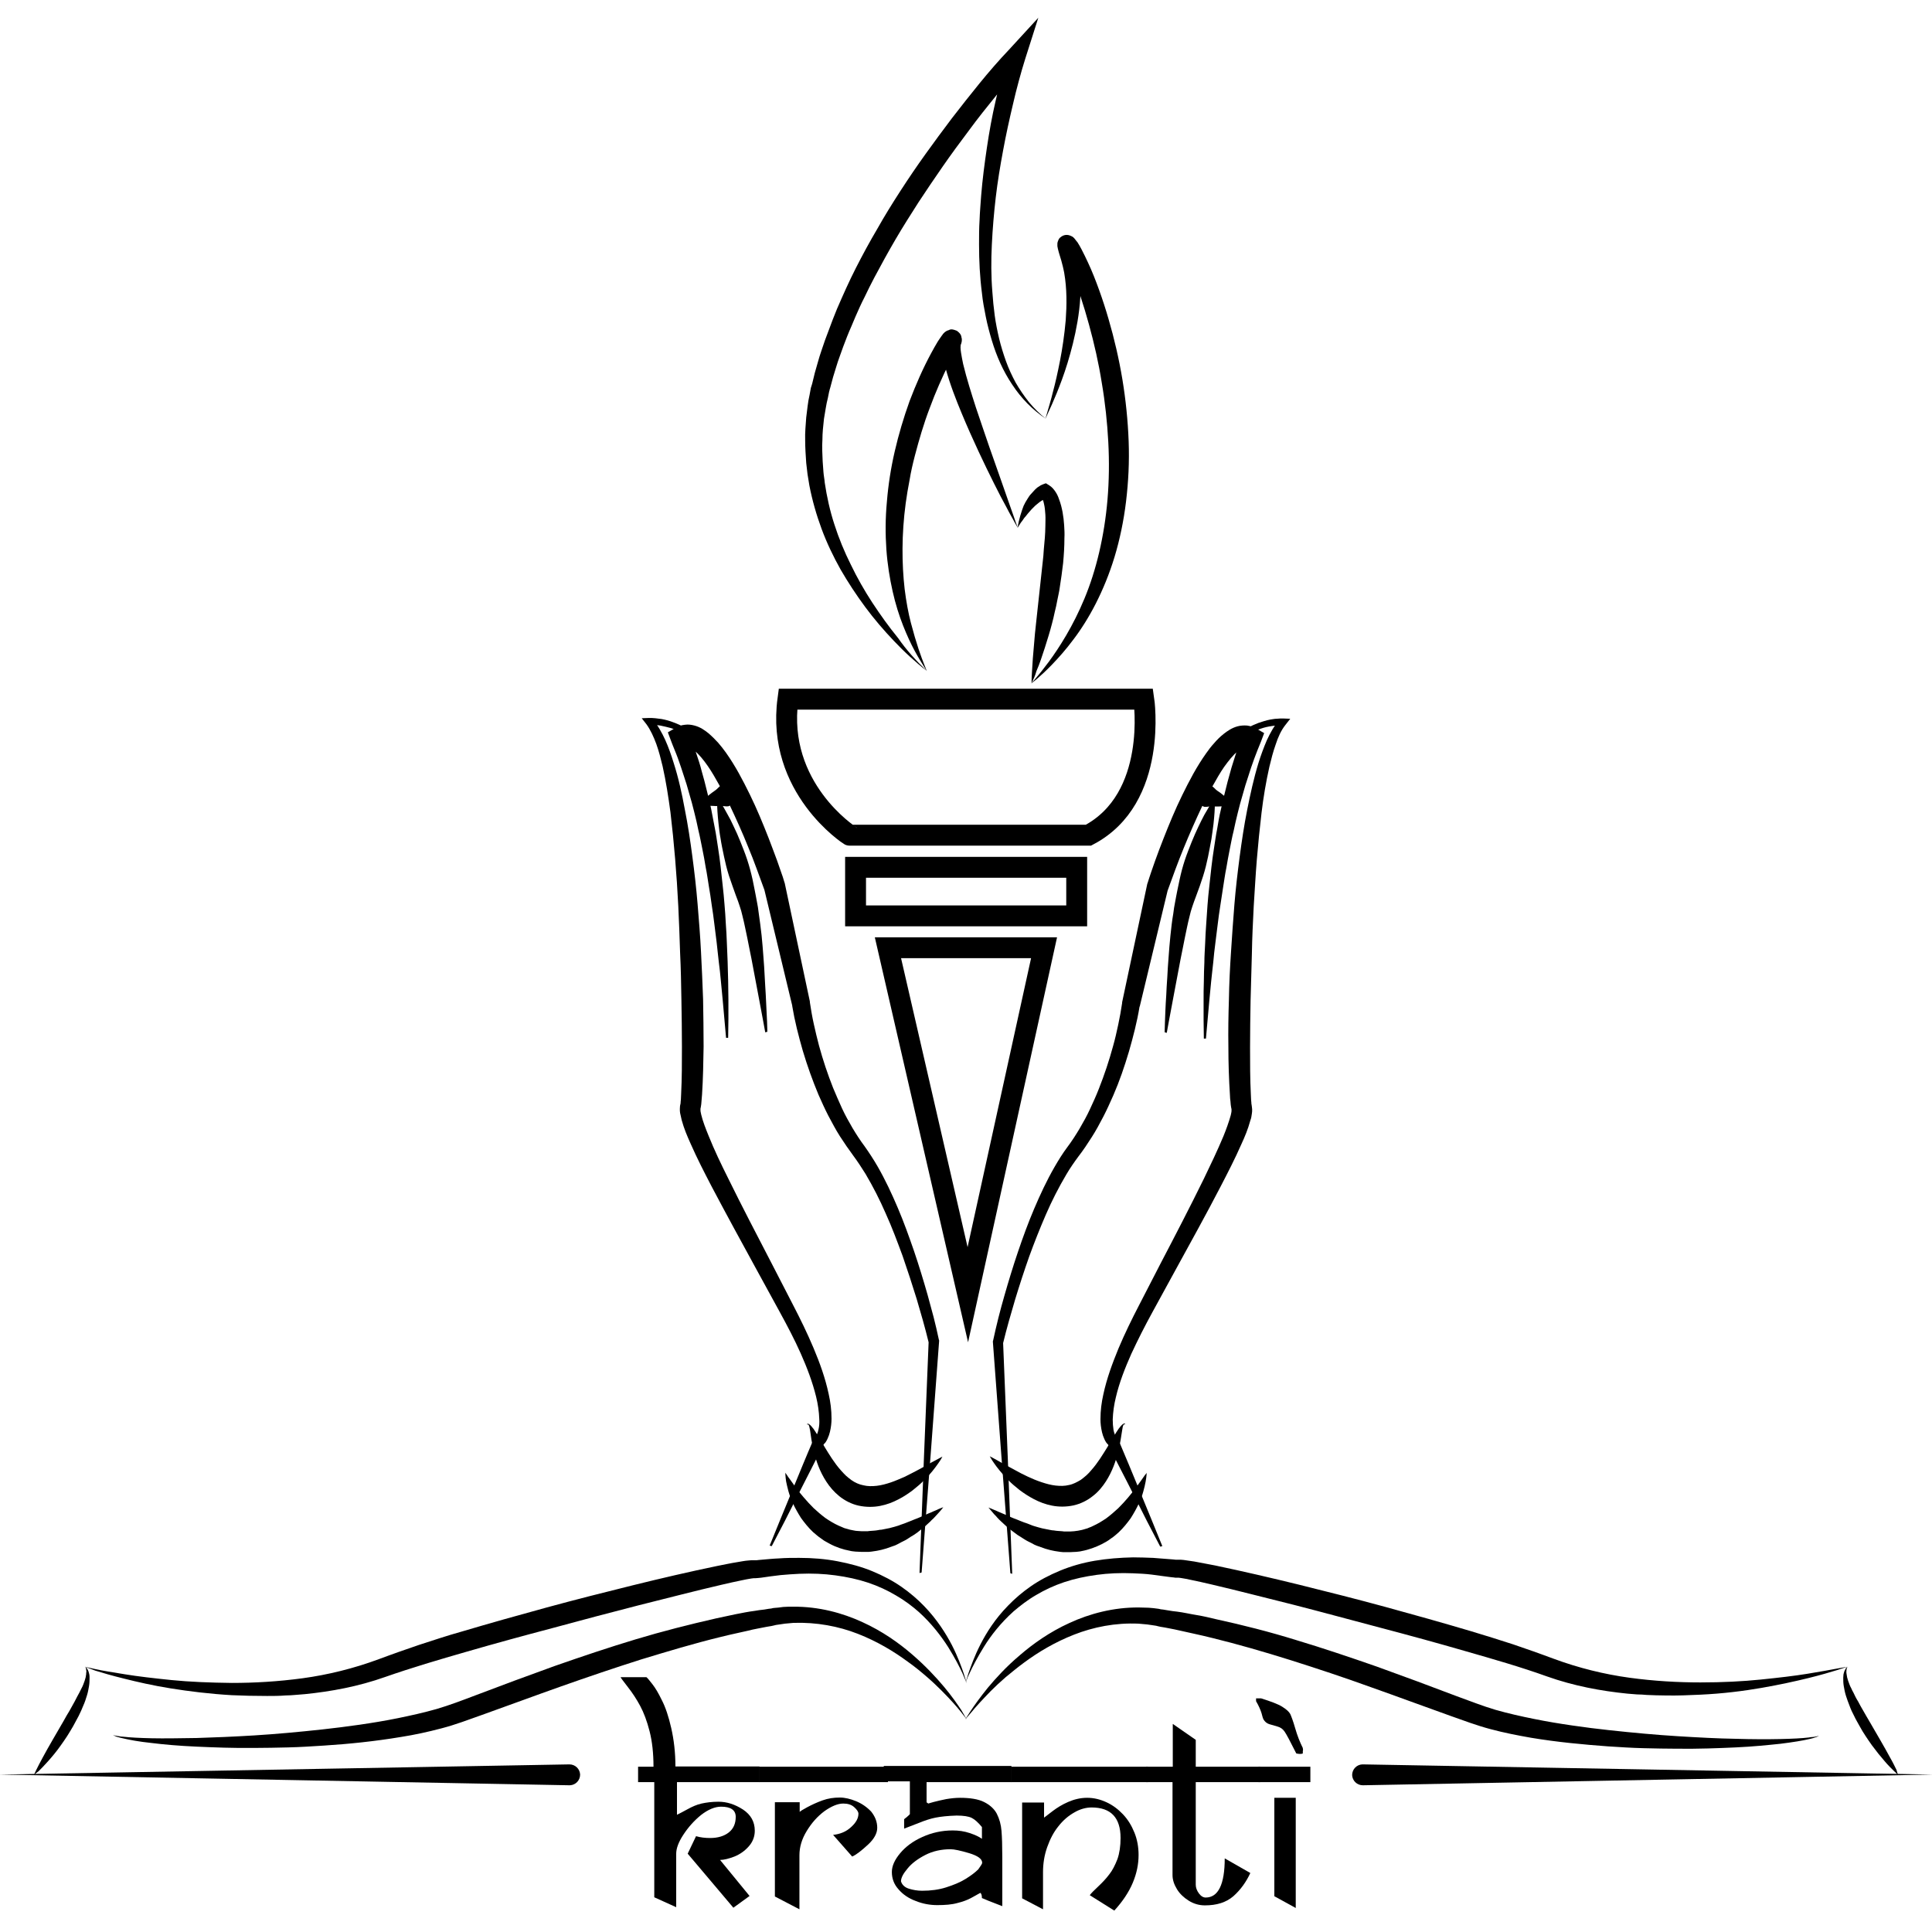 <?xml version="1.0" encoding="utf-8"?>
<!-- Generator: Adobe Illustrator 19.0.0, SVG Export Plug-In . SVG Version: 6.00 Build 0)  -->
<svg version="1.1" id="Layer_1" xmlns="http://www.w3.org/2000/svg" xmlns:xlink="http://www.w3.org/1999/xlink" x="0px" y="0px"
	 viewBox="0 0 740 740" style="enable-background:new 0 0 740 740;" xml:space="preserve">
<style type="text/css">
	.st0{fill:none;stroke:#000000;stroke-width:8;stroke-miterlimit:10;}
</style>
<g id="XMLID_30_">
	<g id="XMLID_7_">
		<g id="XMLID_25_">
			<path id="XMLID_97_" d="M389.9,202.3c0,0-0.4-0.7-1.2-2.1c-0.7-1.4-1.9-3.3-3.2-5.9c-1.4-2.5-3-5.6-4.8-9.2
				c-1.8-3.6-3.8-7.7-5.9-12.2c-2.1-4.5-4.3-9.4-6.5-14.7c-2.2-5.3-4.4-10.9-6.1-17.1c-0.4-1.6-0.9-3.1-1.2-4.9
				c-0.2-0.9-0.3-1.7-0.4-2.7c-0.1-1-0.1-2,0.2-3.5c0.1-0.4,0.3-0.9,0.3-1c0-0.1,0,0,0,0l0,0.1l0,0.1c0,0.1,0,0.2,0,0.2
				c0,0.1-0.1,0.5,0,0.7c0.2,0.5-0.2,1.4,1.8,2.9c2.7,1.1,2.7,0.2,3.5,0.1c0.2-0.1,0.5-0.3,0.6-0.4c0.1-0.1,0.3-0.2,0.3-0.2l0,0l0,0
				c0,0,0,0,0,0L367,133c-0.3,0.5-0.7,1.1-1.1,1.8c-0.8,1.3-1.5,2.7-2.2,4c-2.8,5.6-5.4,11.5-7.6,17.5c-2.3,6-4.1,12.2-5.7,18.3
				c-0.8,3.1-1.5,6.1-2,9.2c-0.6,3-1.1,6.1-1.5,9c-1.6,11.9-1.5,23.2-0.4,32.8c0.6,4.8,1.4,9.2,2.4,13c1,3.8,2,7.2,2.9,9.9
				c0.9,2.7,1.7,4.8,2.3,6.3c0.6,1.4,0.9,2.2,0.9,2.2s-0.5-0.7-1.3-2c-0.8-1.3-2-3.2-3.4-5.8c-1.4-2.6-2.9-5.8-4.4-9.6
				c-1.5-3.8-2.9-8.2-4-13.1c-1.1-4.9-2-10.4-2.4-16.1c-0.4-5.8-0.4-11.9,0.2-18.2c0.5-6.3,1.5-12.8,3-19.3
				c1.5-6.5,3.4-12.9,5.7-19.3c2.4-6.3,5.1-12.5,8.3-18.4c0.8-1.5,1.6-2.9,2.5-4.4c0.5-0.7,0.9-1.4,1.5-2.2c0.2-0.2,0.3-0.4,0.5-0.7
				l0.2-0.2l0.1-0.1l0.2-0.2c0.1-0.1,0.3-0.3,0.5-0.4c0.1-0.1,0.5-0.3,0.7-0.4c0.9-0.1,0.9-1,3.6,0.1c2.1,1.5,1.6,2.5,1.9,3
				c0,0.3,0,0.7,0,0.8c0,0.3-0.1,0.5-0.1,0.6c0,0.1-0.1,0.3-0.1,0.4l-0.1,0.3c-0.1,0.3,0,0.2-0.1,0.1c0,0.1-0.1,0.7-0.1,1.2
				c0,0.6,0.1,1.3,0.2,2c0.2,1.4,0.5,2.8,0.8,4.3c1.4,5.8,3.2,11.4,4.9,16.7c1.8,5.3,3.5,10.4,5.1,15c3.3,9.3,6,17.1,7.9,22.5
				c1,2.7,1.7,4.9,2.2,6.3C389.6,201.5,389.9,202.3,389.9,202.3z"/>
		</g>
		<g id="XMLID_28_">
			<path id="XMLID_95_" d="M395.1,261.7c0-1.6,0.1-3.2,0.2-4.8c0.1-1.6,0.2-3.2,0.3-4.7l0.4-4.7l0.4-4.7l0.5-4.7l0.5-4.6l1-9.2
				l0.5-4.6c0.2-1.5,0.3-3.1,0.5-4.6c0.2-1.5,0.3-3,0.4-4.6c0.1-1.5,0.3-3,0.4-4.5c0.1-1.5,0.2-3,0.2-4.5c0-1.5,0.1-2.9,0-4.4
				c-0.1-1.4-0.2-2.8-0.5-4c-0.2-1.2-0.7-2.3-1-2.7l2.3,0.4c0.1-0.1-0.1,0-0.2,0c-0.1,0-0.2,0.1-0.4,0.1c-0.3,0.1-0.5,0.2-0.8,0.4
				c-0.5,0.3-1.1,0.6-1.6,1c-0.5,0.4-1,0.8-1.6,1.3c-0.5,0.5-1,1-1.5,1.5c-0.2,0.3-0.5,0.5-0.7,0.8l-0.7,0.8
				c-0.5,0.6-0.9,1.2-1.4,1.7c-0.4,0.6-0.8,1.2-1.3,1.8c-0.4,0.6-0.8,1.3-1.2,1.9c0.1-0.8,0.2-1.5,0.4-2.3c0.2-0.8,0.4-1.5,0.6-2.3
				c0.2-0.7,0.5-1.5,0.7-2.2l0.4-1.1c0.1-0.4,0.3-0.7,0.5-1.1c0.3-0.7,0.8-1.4,1.2-2.1c0.4-0.7,0.9-1.4,1.5-2
				c0.6-0.6,1.1-1.3,1.8-1.9c0.3-0.3,0.7-0.6,1.1-0.8c0.2-0.1,0.4-0.3,0.6-0.4c0.3-0.1,0.4-0.2,0.9-0.4l1.1-0.4l1.3,0.8
				c1.1,0.7,1.8,1.6,2.4,2.5c0.6,0.9,1,1.8,1.3,2.7c0.7,1.8,1.1,3.5,1.4,5.1c0.3,1.7,0.5,3.3,0.6,5c0.1,1.6,0.2,3.3,0.1,4.9
				c0,3.2-0.2,6.4-0.5,9.6c-0.2,1.6-0.4,3.2-0.6,4.7c-0.2,1.6-0.5,3.1-0.7,4.7c-0.2,1.6-0.6,3.1-0.9,4.7c-0.3,1.6-0.6,3.1-1,4.6
				c-0.3,1.5-0.7,3.1-1.1,4.6c-0.4,1.5-0.8,3-1.3,4.6c-0.5,1.5-0.9,3-1.4,4.5c-0.5,1.5-1,3-1.5,4.5c-0.5,1.5-1.1,3-1.7,4.4
				C396.5,258.8,395.8,260.3,395.1,261.7z"/>
		</g>
		<g id="XMLID_31_">
			<path id="XMLID_93_" d="M400.4,160.4c0,0,0.3-0.9,0.8-2.7c0.5-1.8,1.3-4.3,2.1-7.6c0.9-3.3,1.8-7.3,2.7-11.9
				c0.9-4.6,1.7-9.9,2.2-15.6c0.4-5.7,0.5-11.9-0.6-18.2c-0.2-0.8-0.3-1.6-0.5-2.3c-0.2-0.8-0.4-1.5-0.6-2.3
				c-0.2-0.8-0.5-1.5-0.7-2.3c-0.1-0.4-0.3-0.9-0.4-1.4c-0.1-0.5-0.3-1-0.4-1.8c0-0.1,0-0.2,0-0.3l0-0.5c0-0.2,0-0.5,0.1-0.8
				c0.1-0.2,0.2-0.5,0.3-0.8c0.1-0.2,0.3-0.7,0.9-1.1c0.5-0.4,1.1-0.7,1.8-0.8c0.8-0.1,1.2,0.1,1.4,0.1c0.3,0.1,0.7,0.3,0.8,0.3
				c0.1,0.1,0.3,0.2,0.4,0.2c0.1,0.1,0.2,0.2,0.3,0.2l0.2,0.2c0.1,0.1,0.2,0.2,0.3,0.3c0.6,0.7,0.8,1.1,1.2,1.5
				c0.6,0.9,1,1.7,1.5,2.6c0.9,1.7,1.7,3.4,2.5,5.1c1.6,3.4,3,7,4.3,10.6c1.3,3.6,2.5,7.3,3.6,11.1c2.2,7.5,4,15.3,5.3,23.1
				c1.3,7.9,2.1,15.8,2.4,23.7c0.3,7.9-0.1,15.6-1,23.1c-0.9,7.4-2.4,14.6-4.4,21.2c-2,6.6-4.5,12.6-7.2,17.9
				c-2.7,5.3-5.7,10-8.6,13.8c-2.9,3.9-5.7,7-8.1,9.5c-2.4,2.5-4.4,4.3-5.8,5.5c-1.4,1.2-2.2,1.8-2.2,1.8s0.6-0.7,1.8-2.1
				c1.2-1.4,2.9-3.5,4.9-6.2c2-2.7,4.3-6.1,6.7-10.2c2.4-4.1,4.8-8.8,7-14.1c2.2-5.3,4.1-11.2,5.6-17.6c1.5-6.4,2.6-13.2,3.2-20.3
				c0.6-7.1,0.7-14.5,0.3-22c-0.4-7.5-1.2-15.1-2.5-22.7c-1.2-7.6-2.9-15-4.9-22.3c-2-7.3-4.3-14.4-7-21c-0.7-1.6-1.4-3.3-2.1-4.8
				c-0.4-0.7-0.8-1.5-1.1-2.1l-0.3-0.4c-0.1-0.1-0.2-0.2-0.1-0.2c0,0,0,0,0.1,0l0.1,0.1l0.1,0.1c0.1,0.1,0.2,0.1,0.2,0.1
				c0,0,0.4,0.2,0.6,0.3c0.2,0,0.5,0.2,1.3,0.1c0.7-0.1,1.2-0.3,1.7-0.7c0.5-0.4,0.8-0.9,0.8-1c0.1-0.2,0.2-0.5,0.2-0.6
				c0-0.1,0.1-0.3,0.1-0.4c0,0,0-0.1,0-0.1c0,0,0,0,0,0c0.1,0.8,0.7,2.8,1.1,4.6c0.2,0.9,0.3,1.8,0.5,2.7c0.1,0.9,0.2,1.8,0.3,2.7
				c0.7,7.1,0.1,13.6-0.9,19.5c-1,5.9-2.4,11.2-3.8,15.8c-1.4,4.6-2.9,8.5-4.2,11.7c-1.3,3.2-2.4,5.6-3.2,7.3
				C400.9,159.5,400.4,160.4,400.4,160.4z"/>
		</g>
		<g id="XMLID_10_">
			<path id="XMLID_90_" d="M355,257c-2.2-1.7-4.4-3.6-6.5-5.5c-2.1-1.9-4.1-3.9-6.1-6c-3.9-4.1-7.6-8.4-11-13
				c-3.4-4.6-6.5-9.3-9.4-14.3c-2.8-5-5.3-10.2-7.3-15.6c-2-5.4-3.6-11-4.7-16.7c-0.2-1.4-0.5-2.9-0.7-4.3l-0.5-4.3
				c-0.2-2.9-0.4-5.8-0.4-8.7c-0.1-2.9,0.2-5.8,0.4-8.7c0.4-2.9,0.6-5.8,1.3-8.7l0.4-2.2l0.1-0.5l0.1-0.3l0.1-0.3l0.3-1l1-4.1
				c0.4-1.4,0.8-2.8,1.2-4.2c0.4-1.4,0.8-2.8,1.3-4.2l1.4-4.1l1.5-4c0.5-1.4,1-2.7,1.5-4l1.6-4c2.3-5.3,4.6-10.5,7.2-15.6
				c2.6-5.1,5.3-10.1,8.2-15c2.8-5,5.8-9.8,8.9-14.6c3.1-4.8,6.3-9.5,9.6-14.1c3.3-4.6,6.7-9.2,10.1-13.7c3.5-4.5,7-9,10.6-13.4
				c3.6-4.4,7.3-8.7,11.3-12.9l11.2-12.2l-5,15.7c-0.9,2.8-1.7,5.7-2.5,8.6c-0.8,2.9-1.5,5.8-2.2,8.8c-1.4,5.9-2.7,11.8-3.8,17.8
				c-1.1,5.9-2.1,11.9-2.8,17.9c-0.7,6-1.2,12-1.5,18.1c-0.3,6-0.3,12.1,0.2,18.1c0.2,3,0.5,6,0.9,9c0.4,3,1,5.9,1.7,8.9
				c0.7,2.9,1.6,5.8,2.6,8.6c1,2.8,2.3,5.6,3.7,8.2c1.5,2.6,3.2,5.1,5.1,7.5c1.9,2.3,4.1,4.5,6.5,6.4c-5.1-3.4-9.5-7.9-12.9-13.1
				c-3.5-5.2-6-10.9-7.8-16.9c-0.9-3-1.7-6-2.3-9c-0.6-3-1.2-6.1-1.5-9.2c-0.8-6.2-1.1-12.4-1.1-18.6c0-3.1,0-6.2,0.2-9.3
				c0.1-3.1,0.4-6.2,0.6-9.3c0.5-6.2,1.3-12.3,2.2-18.4c0.9-6.1,2-12.2,3.4-18.2c0.7-3,1.4-6,2.1-9c0.8-3,1.5-6,2.4-9l6.2,3.6
				c-3.6,4.1-7.2,8.5-10.7,12.8c-3.5,4.3-7,8.7-10.3,13.2c-3.4,4.5-6.7,9-9.9,13.6c-3.2,4.6-6.3,9.2-9.4,13.9c-3,4.7-6,9.4-8.8,14.2
				c-2.8,4.8-5.5,9.7-8.1,14.6l-1.9,3.7l-1.8,3.7c-1.3,2.5-2.4,5-3.5,7.5l-1.6,3.8c-0.6,1.3-1.1,2.6-1.6,3.8l-1.5,3.9l-1.4,3.9
				c-0.5,1.3-0.9,2.6-1.3,3.9c-0.4,1.3-0.8,2.6-1.2,3.9l-1.1,4.1l-0.3,1l0,0.1l0,0.1c0,0.1,0,0,0,0l-0.1,0.2l-0.1,0.5l-0.4,2
				c-0.7,2.6-1,5.3-1.5,8c-0.3,2.7-0.6,5.4-0.6,8.1c-0.2,2.7,0,5.4,0.1,8.2l0.3,4.1c0.1,1.4,0.4,2.7,0.5,4.1c0.8,5.4,2,10.8,3.7,16
				c1.7,5.3,3.8,10.4,6.3,15.4c2.4,5,5.2,9.9,8.2,14.5c3.1,4.7,6.3,9.2,9.9,13.6C347.1,248.9,350.9,253.1,355,257z"/>
		</g>
	</g>
	<g id="XMLID_1_">
		<path id="XMLID_21_" class="st0" d="M301.8,267.8h136.3c0,0,5.7,38-21.2,52.1h-91.5C325.5,320,297.2,301.8,301.8,267.8z"/>
		<rect id="XMLID_12_" x="327.7" y="332.2" class="st0" width="84.7" height="18.6"/>
		<polygon id="XMLID_22_" class="st0" points="340.1,363 399.9,363 370.7,495.9 		"/>
	</g>
	<g id="XMLID_29_">
		<g id="XMLID_2_">
			<g id="XMLID_3_">
				<g id="XMLID_4_">
					<g id="XMLID_5_">
						<path id="XMLID_61_" d="M294.8,592l4.2-10.3l4.2-10.2c2.8-6.8,5.6-13.7,8.5-20.4l0.7-0.8c-0.2,0.1-0.1,0-0.1,0l0.1-0.1
							c0.1-0.1,0.1-0.2,0.2-0.3c0.1-0.2,0.3-0.4,0.4-0.7c0.2-0.5,0.4-1.1,0.5-1.7c0.3-1.2,0.4-2.6,0.3-4c-0.1-2.8-0.5-5.6-1.2-8.5
							c-1.4-5.7-3.5-11.2-5.9-16.6c-2.4-5.4-5.2-10.7-8.1-16l-8.7-15.9c-5.8-10.6-11.6-21.2-17.3-32c-2.8-5.4-5.6-10.8-8.1-16.5
							c-1.3-2.9-2.5-5.7-3.4-9c-0.2-0.8-0.4-1.7-0.6-2.7c-0.1-0.5-0.1-1-0.1-1.6c0-0.6,0.1-1.5,0.2-1.7c0.1-0.4,0.1-0.6,0.1-0.9
							l0.1-1l0.1-2.2c0.3-5.9,0.3-11.9,0.3-17.9c0-6-0.1-12-0.2-18c-0.1-6-0.2-12-0.5-18c-0.2-6-0.4-12-0.7-18c-0.3-6-0.7-12-1.2-18
							c-0.5-6-1.1-12-1.8-17.9c-0.8-5.9-1.7-11.8-3-17.6c-0.7-2.9-1.4-5.7-2.4-8.5c-1-2.7-2.2-5.4-3.8-7.6l-1.8-2.3l2.7-0.1
							c0.9,0,1.7,0,2.5,0.1c0.8,0.1,1.6,0.2,2.4,0.3c1.6,0.3,3.1,0.7,4.6,1.3c3,1.1,5.7,2.6,8.2,4.5c2.5,1.9,4.7,4.1,6.6,6.5
							c0.5,0.6,0.9,1.2,1.4,1.8c0.5,0.6,0.9,1.3,1.3,1.9c0.4,0.6,0.8,1.3,1.2,2l1.1,2l-0.7,0.4l-1.2-1.9c-0.4-0.6-0.8-1.2-1.3-1.9
							c-0.5-0.6-0.9-1.2-1.4-1.8c-0.5-0.6-0.9-1.2-1.5-1.7c-1-1.1-2.1-2.1-3.2-3.1c-0.6-0.5-1.1-1-1.7-1.4c-0.6-0.5-1.2-0.9-1.8-1.3
							c-2.5-1.6-5.1-2.9-7.9-3.8c-1.4-0.4-2.8-0.7-4.2-1c-0.7-0.1-1.4-0.2-2.1-0.2c-0.7,0-1.5,0-2,0l0.9-2.4
							c2.3,2.4,3.8,5.3,5.1,8.1c1.3,2.9,2.3,5.8,3.2,8.7c1.9,5.9,3.2,11.9,4.3,17.9c1.2,6,2.1,12,2.9,18.1c0.8,6,1.5,12.1,2,18.2
							c0.5,6.1,1,12.1,1.3,18.2c0.3,6.1,0.6,12.1,0.8,18.2c0.1,6.1,0.2,12.2,0.2,18.2c-0.1,6.1-0.2,12.2-0.6,18.4
							c-0.1,0.8-0.1,1.6-0.2,2.4l-0.1,1.2c-0.1,0.4-0.1,1-0.2,1.3c-0.1,0.5-0.1,0.3-0.1,0.5c0,0.1,0,0.4,0,0.6
							c0,0.5,0.2,1.1,0.3,1.7c0.6,2.5,1.7,5.3,2.8,8c2.2,5.5,4.8,10.9,7.5,16.3c5.3,10.8,10.9,21.5,16.5,32.3l8.3,16.1
							c2.8,5.4,5.5,10.9,7.9,16.6c2.4,5.7,4.5,11.5,5.8,17.6c0.7,3.1,1.1,6.2,1.1,9.5c0,1.6-0.2,3.3-0.6,5c-0.2,0.9-0.5,1.7-0.9,2.6
							c-0.2,0.4-0.4,0.9-0.7,1.3c-0.1,0.2-0.3,0.4-0.5,0.6c-0.1,0.1-0.2,0.2-0.3,0.3c-0.1,0.1-0.2,0.2-0.5,0.4l0.7-0.8
							c-3.3,6.6-6.7,13.2-10,19.7l-5,9.9l-5.1,9.8L294.8,592z"/>
					</g>
					<g id="XMLID_13_">
						<path id="XMLID_70_" d="M352.2,602.5l1.7-44.4l1.8-44.4l0,0.5c-0.7-2.8-1.4-5.6-2.2-8.4c-0.8-2.8-1.6-5.6-2.4-8.3
							c-1.7-5.5-3.5-11-5.4-16.5c-2-5.4-4-10.8-6.4-16.1c-2.3-5.3-4.9-10.4-7.8-15.3c-1.5-2.4-3-4.7-4.7-7c-1.7-2.3-3.5-4.9-5.1-7.4
							c-1.6-2.5-3-5.2-4.4-7.8c-1.4-2.7-2.6-5.4-3.8-8.1c-2.3-5.5-4.3-11.1-6-16.8c-0.8-2.8-1.6-5.7-2.3-8.6
							c-0.7-2.9-1.3-5.8-1.8-8.8l0.1,0.3l-10.8-44.9l0.1,0.4l-1.5-4.1l-1.5-4.1c-1-2.8-2.1-5.5-3.2-8.2c-2.2-5.5-4.6-10.8-7.1-16.1
							c-1.3-2.6-2.6-5.2-4-7.7c-1.4-2.5-2.8-5-4.4-7.3c-1.6-2.3-3.3-4.4-5.1-5.9c-0.9-0.7-1.8-1.3-2.4-1.5c-0.6-0.2-0.8-0.2-1.3,0.1
							l1.7-4.9c0.9,2.4,1.8,4.7,2.6,7.1c0.8,2.4,1.6,4.7,2.2,7.2l1,3.6l0.9,3.6c0.3,1.2,0.6,2.4,0.9,3.6l0.8,3.6
							c0.5,2.4,0.9,4.9,1.4,7.3c0.5,2.4,0.8,4.9,1.2,7.3c0.4,2.4,0.7,4.9,1,7.3c0.3,2.4,0.5,4.9,0.8,7.3c0.3,2.4,0.5,4.9,0.7,7.3
							c0.2,2.4,0.4,4.9,0.5,7.3c0.2,2.4,0.3,4.9,0.4,7.3c0.1,2.4,0.2,4.9,0.3,7.3c0.1,2.4,0.1,4.9,0.2,7.3c0,2.4,0.1,4.9,0.1,7.3
							c0,2.4,0,4.9,0,7.3l-0.1,7.3l-0.8,0l-1.3-14.6l-0.7-7.3c-0.2-2.4-0.5-4.9-0.8-7.3c-0.3-2.4-0.5-4.8-0.8-7.3
							c-0.3-2.4-0.6-4.8-0.9-7.2c-0.3-2.4-0.6-4.8-1-7.2c-0.3-2.4-0.7-4.8-1.1-7.2c-0.4-2.4-0.7-4.8-1.2-7.2
							c-0.4-2.4-0.8-4.8-1.3-7.1c-0.5-2.4-0.9-4.7-1.5-7.1c-0.5-2.4-1-4.7-1.6-7l-0.9-3.5c-0.3-1.2-0.7-2.3-1-3.5l-1-3.5l-1.1-3.4
							c-0.7-2.3-1.5-4.5-2.3-6.8c-0.8-2.2-1.8-4.4-2.6-6.6l-1.2-3.2l2.9-1.7c1-0.6,2.3-1.1,3.6-1.2c1.3-0.2,2.6,0,3.7,0.3
							c2.3,0.6,3.9,1.8,5.3,2.9c1.4,1.2,2.6,2.4,3.7,3.6c1.1,1.3,2.1,2.5,3,3.8c3.7,5.2,6.5,10.6,9.2,16.1c2.7,5.5,5,11.1,7.2,16.7
							c1.1,2.8,2.1,5.6,3.2,8.5l1.5,4.3c0.5,1.4,1,2.8,1.4,4.3l0.1,0.2l0,0.1l9.6,45.2l0,0.2l0,0.1c0.4,2.7,0.9,5.6,1.5,8.3
							c0.6,2.8,1.3,5.6,2,8.3c1.5,5.5,3.3,10.9,5.4,16.2c1.1,2.6,2.2,5.2,3.4,7.8c1.2,2.6,2.6,5.1,4,7.5c1.5,2.5,2.9,4.7,4.7,7.1
							c1.7,2.4,3.4,5,4.9,7.6c3,5.2,5.5,10.6,7.8,16c2.3,5.4,4.3,11,6.2,16.5c1.9,5.6,3.6,11.2,5.2,16.8c0.8,2.8,1.5,5.7,2.3,8.5
							c0.7,2.8,1.4,5.7,2,8.6l0.1,0.3l0,0.3l-3.3,44.3l-3.4,44.3L352.2,602.5z"/>
					</g>
					<g id="XMLID_14_">
						<path id="XMLID_83_" d="M293.1,395.4c0,0-1-5.6-2.6-14c-0.8-4.2-1.7-9.1-2.7-14.3c-0.5-2.6-1.1-5.3-1.6-8
							c-0.6-2.7-1.1-5.5-1.8-8.2l-0.5-2c-0.2-0.6-0.4-1.3-0.6-1.9c-0.4-1.2-0.9-2.7-1.4-3.9c-0.9-2.6-1.9-5.2-2.7-7.7
							c-0.8-2.5-1.4-5-1.9-7.4c-0.5-2.4-1-4.7-1.3-6.8c-0.4-2.1-0.6-4.1-0.8-5.8c-0.2-1.7-0.3-3.3-0.4-4.5c-0.1-1.3-0.1-2.3-0.1-3
							c0-0.7,0-1.1,0-1.1l0.8-0.2c0,0,0.2,0.3,0.6,0.9c0.4,0.6,0.9,1.4,1.5,2.5c0.6,1.1,1.4,2.5,2.2,4c0.8,1.6,1.6,3.4,2.5,5.3
							c0.9,2,1.7,4.1,2.6,6.4c0.9,2.3,1.7,4.7,2.4,7.3c0.7,2.6,1.3,5.3,1.8,8.1c0.3,1.4,0.5,2.7,0.8,4.2l0.4,2.2l0.3,2.2
							c0.4,2.9,0.8,5.7,1.1,8.5c0.3,2.8,0.5,5.6,0.7,8.2c0.2,2.7,0.4,5.2,0.5,7.7c0.1,2.4,0.3,4.8,0.4,6.9c0.2,4.3,0.4,7.8,0.5,10.3
							c0.1,2.5,0.1,3.9,0.1,3.9L293.1,395.4z"/>
					</g>
					<g id="XMLID_15_">
						<path id="XMLID_81_" d="M268,307.7c0,0,0.7-0.7,1.8-1.7c0.6-0.5,1.2-1,1.9-1.6c0.7-0.6,1.5-1.1,2.3-1.7
							c0.8-0.5,1.4-1.5,2.2-1.8c0.4-0.2,0.8-0.2,1.3-0.1c0.4,0,0.8,0.1,1.3,0.3c0.4,0.1,0.8,0.3,1.2,0.5c0.2,0.1,0.4,0.2,0.5,0.3
							c0.2,0.1,0.3,0.2,0.5,0.3c0.3,0.2,0.5,0.4,0.7,0.5c0.2,0.2,0.3,0.2,0.3,0.2l0.3,0.8c0,0,0,0.1-0.1,0.3c0,0.2-0.1,0.5-0.2,0.8
							c0,0.2-0.1,0.4-0.2,0.6c-0.1,0.2-0.1,0.4-0.2,0.6c-0.2,0.4-0.4,0.8-0.6,1.1c-0.2,0.4-0.5,0.7-0.8,1c-0.3,0.3-0.7,0.5-1.1,0.7
							c-0.8,0.2-1.9-0.1-2.8-0.1c-0.9,0-1.9,0.1-2.8,0c-0.9,0-1.8-0.1-2.5-0.1c-1.5-0.1-2.5-0.3-2.5-0.3L268,307.7z"/>
					</g>
				</g>
				<g id="XMLID_16_">
					<g id="XMLID_18_">
						<path id="XMLID_79_" d="M309.1,545.6c0,0,0-0.1,0.1-0.2c0.1-0.1,0.5-0.1,0.7,0.1c0.5,0.3,1.1,1,1.7,1.8c1.2,1.7,2.6,4.2,4.3,7
							c1.7,2.8,3.7,6.1,6.2,8.9c0.6,0.7,1.3,1.4,1.9,2c0.7,0.6,1.4,1.2,2.1,1.7c1.4,1,3,1.7,4.6,2c1.6,0.4,3.3,0.4,5.1,0.2
							c1.8-0.2,3.6-0.7,5.4-1.3c1.8-0.6,3.5-1.4,5.2-2.1c1.6-0.8,3.2-1.6,4.7-2.4c1.5-0.8,2.8-1.5,4-2.2c1.2-0.7,2.3-1.3,3.1-1.7
							c1.8-1,2.8-1.5,2.8-1.5s-0.2,0.2-0.4,0.7c-0.3,0.5-0.7,1.2-1.3,2c-1.2,1.7-2.9,4-5.4,6.4c-1.2,1.3-2.7,2.5-4.3,3.8
							c-1.6,1.2-3.5,2.5-5.5,3.5c-2.1,1.1-4.4,2-7,2.5c-2.6,0.5-5.4,0.5-8.2-0.1c-2.8-0.6-5.4-2-7.4-3.6c-2.1-1.7-3.7-3.6-5-5.6
							c-2.6-4-3.9-8-4.7-11.3c-0.9-3.4-1.2-6.2-1.5-8.2c-0.2-1-0.3-1.7-0.5-2.1c-0.1-0.2-0.2-0.3-0.4-0.3
							C309.1,545.6,309.1,545.6,309.1,545.6z"/>
					</g>
					<g id="XMLID_19_">
						<path id="XMLID_76_" d="M300.8,564.1c0,0,0.2,0.3,0.5,0.7c0.3,0.5,0.8,1.2,1.4,2c1.2,1.7,2.9,4.2,5.2,6.8
							c1.1,1.3,2.4,2.7,3.7,4c1.4,1.3,2.9,2.6,4.5,3.8c1.6,1.1,3.4,2.2,5.2,3c0.5,0.2,0.9,0.4,1.4,0.6l0.7,0.3l0.7,0.2
							c0.5,0.1,1,0.3,1.4,0.4l1.5,0.3c0.5,0.1,1,0.2,1.5,0.2c0.5,0,1,0.1,1.5,0.1c0.5,0,1,0,1.5,0l0.8,0l0.8-0.1
							c1-0.1,2.1-0.1,3.1-0.3c0.5-0.1,1-0.2,1.5-0.2c0.5-0.1,1-0.2,1.5-0.3c0.5-0.1,1-0.2,1.5-0.3c0.5-0.1,1-0.3,1.5-0.4
							c1-0.3,1.9-0.5,2.8-0.9c0.9-0.3,1.8-0.6,2.7-1c0.9-0.3,1.7-0.7,2.5-1c1.7-0.6,3.1-1.3,4.5-1.9c0.7-0.3,1.3-0.6,1.9-0.8
							c0.6-0.3,1.1-0.5,1.6-0.7c1.9-0.9,3.1-1.3,3.1-1.3s-0.7,1-2.2,2.6c-0.4,0.4-0.8,0.9-1.2,1.3c-0.4,0.5-1,0.9-1.5,1.5
							c-1.1,1-2.3,2.2-3.8,3.3c-0.7,0.6-1.5,1.2-2.4,1.8c-0.9,0.5-1.8,1.1-2.7,1.7c-0.9,0.6-2,1-3,1.6c-0.5,0.3-1,0.5-1.6,0.8
							c-0.6,0.2-1.1,0.4-1.7,0.6c-0.6,0.2-1.2,0.4-1.7,0.6c-0.6,0.2-1.2,0.3-1.8,0.5c-0.6,0.1-1.2,0.3-1.9,0.4
							c-0.7,0.1-1.3,0.2-2,0.3l-1,0.1l-1,0c-0.7,0-1.4,0-2,0c-0.7,0-1.4-0.1-2.1-0.1c-0.7-0.1-1.4-0.1-2.1-0.3
							c-2.7-0.5-5.4-1.4-7.8-2.7c-0.6-0.3-1.2-0.7-1.8-1c-0.6-0.3-1.1-0.8-1.6-1.1c-1.1-0.7-2-1.6-3-2.4c-1.8-1.7-3.3-3.6-4.6-5.4
							c-1.2-1.9-2.2-3.7-3-5.4c-0.8-1.7-1.4-3.4-1.8-4.8c-0.4-1.5-0.7-2.8-0.9-3.8C300.8,565.4,300.8,564.1,300.8,564.1z"/>
					</g>
				</g>
			</g>
		</g>
		<g id="XMLID_17_">
			<g id="XMLID_20_">
				<g id="XMLID_54_">
					<g id="XMLID_85_">
						<path id="XMLID_88_" d="M444.4,592.4l-5.1-9.8l-5-9.9c-3.3-6.6-6.8-13.1-10-19.7l0.7,0.8c-0.3-0.2-0.3-0.3-0.5-0.4
							c-0.1-0.1-0.2-0.2-0.3-0.3c-0.2-0.2-0.3-0.4-0.5-0.6c-0.3-0.4-0.5-0.9-0.7-1.3c-0.4-0.9-0.7-1.7-0.9-2.6
							c-0.4-1.7-0.6-3.4-0.6-5c0-3.3,0.4-6.4,1.1-9.5c1.3-6.1,3.5-12,5.8-17.6c2.4-5.7,5.1-11.2,7.9-16.6l8.3-16.1
							c5.6-10.7,11.2-21.5,16.5-32.3c2.6-5.4,5.2-10.8,7.5-16.3c1.1-2.7,2.1-5.5,2.8-8c0.1-0.6,0.3-1.2,0.3-1.7c0-0.3,0-0.5,0-0.6
							c0-0.2,0,0-0.1-0.5c-0.1-0.3-0.1-0.9-0.2-1.3l-0.1-1.2c-0.1-0.8-0.2-1.6-0.2-2.4c-0.4-6.2-0.6-12.3-0.6-18.4
							c-0.1-6.1,0-12.2,0.2-18.2c0.1-6.1,0.4-12.2,0.8-18.2c0.4-6.1,0.8-12.1,1.3-18.2c0.5-6.1,1.2-12.1,2-18.2
							c0.8-6,1.7-12.1,2.9-18.1c1.2-6,2.5-12,4.3-17.9c0.9-2.9,2-5.9,3.2-8.7c1.3-2.8,2.8-5.7,5.1-8.1l0.9,2.4c-0.6-0.1-1.4,0-2,0
							c-0.7,0-1.4,0.1-2.1,0.2c-1.4,0.2-2.8,0.5-4.2,1c-2.8,0.9-5.4,2.2-7.9,3.8c-0.6,0.4-1.2,0.8-1.8,1.3c-0.6,0.4-1.1,0.9-1.7,1.4
							c-1.1,1-2.2,2-3.2,3.1c-0.5,0.5-1,1.1-1.5,1.7c-0.5,0.6-0.9,1.2-1.4,1.8c-0.4,0.6-0.9,1.2-1.3,1.9l-1.2,1.9l-0.7-0.4l1.1-2
							c0.4-0.7,0.8-1.3,1.2-2c0.4-0.6,0.8-1.3,1.3-1.9c0.4-0.6,0.9-1.3,1.4-1.8c1.9-2.4,4.1-4.6,6.6-6.5c2.5-1.9,5.3-3.4,8.2-4.5
							c1.5-0.5,3-1,4.6-1.3c0.8-0.1,1.6-0.3,2.4-0.3c0.8-0.1,1.6-0.1,2.5-0.1l2.7,0.1l-1.8,2.3c-1.7,2.1-2.9,4.8-3.8,7.6
							c-1,2.8-1.7,5.6-2.4,8.5c-1.3,5.8-2.3,11.7-3,17.6c-0.7,5.9-1.3,11.9-1.8,17.9c-0.5,6-0.8,12-1.2,18c-0.3,6-0.6,12-0.7,18
							c-0.2,6-0.3,12-0.5,18c-0.1,6-0.2,12-0.2,18c0,6,0,12,0.3,17.9l0.1,2.2l0.1,1c0,0.3,0,0.5,0.1,0.9c0,0.2,0.2,1.2,0.2,1.7
							c0,0.6,0,1.1-0.1,1.6c-0.1,1-0.3,1.9-0.6,2.7c-0.9,3.3-2.1,6.2-3.4,9c-2.5,5.7-5.3,11.1-8.1,16.5c-5.6,10.8-11.5,21.4-17.3,32
							l-8.7,15.9c-2.9,5.3-5.6,10.6-8.1,16c-2.4,5.4-4.6,11-5.9,16.6c-0.7,2.8-1.1,5.7-1.2,8.5c0,1.4,0.1,2.7,0.3,4
							c0.1,0.6,0.3,1.2,0.5,1.7c0.1,0.3,0.2,0.5,0.4,0.7c0.1,0.1,0.1,0.2,0.2,0.3l0.1,0.1c0,0,0.1,0.1-0.1,0l0.7,0.8
							c2.9,6.8,5.7,13.6,8.5,20.4l4.2,10.2l4.2,10.3L444.4,592.4z"/>
					</g>
					<g id="XMLID_73_">
						<path id="XMLID_84_" d="M387,602.6l-3.4-44.3l-3.3-44.3l0-0.3l0.1-0.3c0.6-2.9,1.3-5.7,2-8.6c0.7-2.8,1.5-5.7,2.3-8.5
							c1.6-5.6,3.3-11.2,5.2-16.8c1.9-5.6,3.9-11.1,6.2-16.5c2.3-5.4,4.8-10.8,7.8-16c1.5-2.6,3.1-5.2,4.9-7.6
							c1.8-2.4,3.2-4.6,4.7-7.1c1.4-2.4,2.8-4.9,4-7.5c1.2-2.6,2.4-5.2,3.4-7.8c2.1-5.3,3.9-10.7,5.4-16.2c0.8-2.8,1.4-5.5,2-8.3
							c0.6-2.8,1.1-5.6,1.5-8.3l0-0.1l0-0.2l9.6-45.2l0-0.1l0.1-0.2c0.5-1.5,0.9-2.9,1.4-4.3l1.5-4.3c1-2.8,2.1-5.7,3.2-8.5
							c2.2-5.6,4.5-11.2,7.2-16.7c2.7-5.5,5.5-10.9,9.2-16.1c0.9-1.3,1.9-2.6,3-3.8c1.1-1.3,2.3-2.5,3.7-3.6
							c1.4-1.1,3.1-2.3,5.3-2.9c1.1-0.3,2.4-0.4,3.7-0.3c1.3,0.2,2.6,0.6,3.6,1.2l2.9,1.7l-1.2,3.2c-0.9,2.2-1.8,4.4-2.6,6.6
							c-0.8,2.2-1.6,4.5-2.3,6.8l-1.1,3.4l-1,3.5c-0.3,1.2-0.7,2.3-1,3.5l-0.9,3.5c-0.6,2.3-1.1,4.7-1.6,7c-0.6,2.3-1,4.7-1.5,7.1
							c-0.5,2.4-0.9,4.8-1.3,7.1c-0.5,2.4-0.8,4.8-1.2,7.2c-0.4,2.4-0.7,4.8-1.1,7.2c-0.4,2.4-0.7,4.8-1,7.2
							c-0.3,2.4-0.6,4.8-0.9,7.2c-0.3,2.4-0.6,4.8-0.8,7.3c-0.3,2.4-0.5,4.8-0.8,7.3l-0.7,7.3l-1.3,14.6l-0.8,0l-0.1-7.3
							c0-2.4,0-4.9,0-7.3c0-2.4,0-4.9,0.1-7.3c0-2.4,0.1-4.9,0.2-7.3c0-2.5,0.2-4.9,0.3-7.3c0.1-2.4,0.2-4.9,0.4-7.3
							c0.2-2.4,0.3-4.9,0.5-7.3c0.2-2.4,0.4-4.9,0.7-7.3c0.3-2.4,0.5-4.9,0.8-7.3c0.3-2.4,0.6-4.9,1-7.3c0.4-2.4,0.7-4.9,1.2-7.3
							c0.4-2.4,0.8-4.9,1.4-7.3l0.8-3.6c0.3-1.2,0.6-2.4,0.9-3.6l0.9-3.6l1-3.6c0.6-2.4,1.5-4.8,2.2-7.2c0.8-2.4,1.7-4.7,2.6-7.1
							l1.7,4.9c-0.5-0.2-0.7-0.2-1.3-0.1c-0.6,0.2-1.5,0.7-2.4,1.5c-1.8,1.5-3.5,3.7-5.1,5.9c-1.6,2.3-3,4.8-4.4,7.3
							c-1.4,2.5-2.7,5.1-4,7.7c-2.5,5.3-4.9,10.7-7.1,16.1c-1.1,2.7-2.2,5.5-3.2,8.2l-1.5,4.1l-1.5,4.1l0.1-0.4l-10.8,44.9l0-0.3
							c-0.5,3.1-1.1,5.9-1.8,8.8c-0.7,2.9-1.5,5.8-2.3,8.6c-1.7,5.7-3.6,11.3-6,16.8c-1.2,2.7-2.4,5.4-3.8,8.1
							c-1.4,2.7-2.8,5.3-4.4,7.8c-1.6,2.5-3.3,5.1-5.1,7.4c-1.7,2.3-3.3,4.6-4.7,7c-2.9,4.9-5.5,10-7.8,15.3
							c-2.3,5.3-4.4,10.6-6.4,16.1c-1.9,5.4-3.7,10.9-5.4,16.5c-0.8,2.8-1.6,5.6-2.4,8.3c-0.8,2.8-1.5,5.6-2.2,8.4l0-0.5l1.8,44.4
							l1.7,44.4L387,602.6z"/>
					</g>
					<g id="XMLID_69_">
						<path id="XMLID_145_" d="M446.1,395.4c0,0,0-1.4,0.1-3.9c0.1-2.5,0.2-6,0.5-10.3c0.1-2.1,0.2-4.4,0.4-6.9
							c0.1-2.4,0.3-5,0.5-7.7c0.2-2.7,0.4-5.4,0.7-8.2c0.3-2.8,0.6-5.7,1.1-8.5l0.3-2.2l0.4-2.2c0.3-1.5,0.5-2.8,0.8-4.2
							c0.6-2.8,1.1-5.5,1.8-8.1c0.7-2.6,1.5-5,2.4-7.3c0.9-2.3,1.7-4.4,2.6-6.4c0.9-2,1.7-3.7,2.5-5.3c0.8-1.6,1.5-2.9,2.2-4
							c0.6-1.1,1.2-2,1.5-2.5c0.4-0.6,0.6-0.9,0.6-0.9l0.8,0.2c0,0,0,0.4,0,1.1c0,0.7,0,1.7-0.1,3c-0.1,1.3-0.2,2.8-0.4,4.5
							c-0.2,1.7-0.5,3.7-0.8,5.8c-0.4,2.1-0.8,4.4-1.3,6.8c-0.5,2.4-1.1,4.9-1.9,7.4c-0.8,2.5-1.7,5.1-2.7,7.7
							c-0.5,1.3-1,2.7-1.4,3.9c-0.2,0.6-0.4,1.3-0.6,1.9l-0.5,2c-0.7,2.7-1.2,5.4-1.8,8.2c-0.5,2.7-1.1,5.4-1.6,8
							c-1,5.2-1.9,10.1-2.7,14.3c-1.6,8.4-2.6,14-2.6,14L446.1,395.4z"/>
					</g>
					<g id="XMLID_57_">
						<path id="XMLID_147_" d="M471.8,308.5c0,0-1,0.2-2.5,0.3c-0.7,0-1.6,0.1-2.5,0.1c-0.9,0-1.9,0-2.8,0c-0.9-0.1-2,0.3-2.8,0.1
							c-0.4-0.1-0.8-0.4-1.1-0.7c-0.3-0.3-0.6-0.6-0.8-1c-0.2-0.4-0.4-0.8-0.6-1.1c-0.1-0.2-0.2-0.4-0.2-0.6
							c-0.1-0.2-0.1-0.4-0.2-0.6c-0.1-0.4-0.2-0.6-0.2-0.8c0-0.2-0.1-0.3-0.1-0.3l0.3-0.8c0,0,0.1-0.1,0.3-0.2
							c0.2-0.2,0.4-0.3,0.7-0.5c0.1-0.1,0.3-0.2,0.5-0.3c0.2-0.1,0.3-0.2,0.5-0.3c0.4-0.2,0.8-0.4,1.2-0.5c0.4-0.1,0.8-0.2,1.3-0.3
							c0.4-0.1,0.9,0,1.3,0.1c0.8,0.3,1.4,1.3,2.2,1.8c0.8,0.5,1.6,1.1,2.3,1.7c0.7,0.6,1.4,1.1,1.9,1.6c1.1,1,1.8,1.7,1.8,1.7
							L471.8,308.5z"/>
					</g>
				</g>
				<g id="XMLID_24_">
					<g id="XMLID_37_">
						<path id="XMLID_149_" d="M430.9,545.6c0,0-0.1,0-0.2-0.1c-0.1,0-0.2,0.1-0.4,0.3c-0.2,0.4-0.4,1.2-0.5,2.1
							c-0.3,1.9-0.7,4.8-1.5,8.2c-0.9,3.4-2.2,7.4-4.7,11.3c-1.3,2-2.9,4-5,5.6c-2.1,1.7-4.7,3-7.4,3.6c-2.8,0.6-5.6,0.6-8.2,0.1
							c-2.6-0.5-4.9-1.4-7-2.5c-2.1-1.1-3.9-2.3-5.5-3.5c-1.6-1.3-3.1-2.5-4.3-3.8c-2.5-2.5-4.3-4.8-5.4-6.4c-0.6-0.8-1-1.5-1.3-2
							c-0.3-0.5-0.4-0.7-0.4-0.7s1.1,0.5,2.8,1.5c0.9,0.5,1.9,1.1,3.1,1.7c1.2,0.7,2.5,1.4,4,2.2c1.4,0.8,3,1.6,4.7,2.4
							c1.7,0.8,3.4,1.5,5.2,2.1c1.8,0.6,3.6,1.1,5.4,1.3c1.8,0.2,3.5,0.2,5.1-0.2c1.6-0.3,3.1-1.1,4.6-2c0.7-0.5,1.4-1.1,2.1-1.7
							c0.7-0.6,1.3-1.3,1.9-2c2.5-2.8,4.4-6,6.2-8.9c1.7-2.8,3.1-5.3,4.3-7c0.6-0.8,1.2-1.5,1.7-1.8c0.3-0.2,0.6-0.2,0.7-0.1
							C430.9,545.6,430.9,545.6,430.9,545.6z"/>
					</g>
					<g id="XMLID_27_">
						<path id="XMLID_152_" d="M439.2,564.1c0,0,0,1.2-0.4,3.4c-0.2,1.1-0.5,2.4-0.9,3.8c-0.4,1.5-1,3.1-1.8,4.8
							c-0.8,1.7-1.8,3.5-3,5.4c-1.3,1.8-2.8,3.7-4.6,5.4c-0.9,0.8-1.9,1.7-3,2.4c-0.5,0.4-1.1,0.8-1.6,1.1c-0.6,0.3-1.2,0.7-1.8,1
							c-2.4,1.2-5.1,2.2-7.8,2.7c-0.7,0.2-1.4,0.2-2.1,0.3c-0.7,0-1.4,0.1-2.1,0.1c-0.7,0-1.4,0-2,0l-1,0l-1-0.1
							c-0.7-0.1-1.3-0.2-2-0.3c-0.7-0.1-1.3-0.3-1.9-0.4c-0.6-0.2-1.2-0.3-1.8-0.5c-0.6-0.2-1.2-0.4-1.7-0.6
							c-0.6-0.2-1.1-0.4-1.7-0.6c-0.6-0.2-1.1-0.5-1.6-0.8c-1-0.5-2.1-1-3-1.6c-0.9-0.6-1.8-1.1-2.7-1.7c-0.8-0.6-1.6-1.2-2.4-1.8
							c-1.5-1.1-2.7-2.3-3.8-3.3c-0.5-0.5-1.1-1-1.5-1.5c-0.4-0.5-0.8-0.9-1.2-1.3c-1.4-1.6-2.2-2.6-2.2-2.6s1.2,0.5,3.1,1.3
							c0.5,0.2,1,0.5,1.6,0.7c0.6,0.3,1.2,0.5,1.9,0.8c1.3,0.6,2.8,1.3,4.5,1.9c0.8,0.3,1.6,0.7,2.5,1c0.9,0.3,1.8,0.6,2.7,1
							c0.9,0.4,1.9,0.6,2.8,0.9c0.5,0.1,1,0.3,1.5,0.4c0.5,0.1,1,0.2,1.5,0.3c0.5,0.1,1,0.2,1.5,0.3c0.5,0.1,1,0.2,1.5,0.2
							c1,0.2,2,0.2,3.1,0.3l0.8,0.1l0.8,0c0.5,0,1,0,1.5,0c0.5,0,1-0.1,1.5-0.1c0.5-0.1,1-0.1,1.5-0.2l1.5-0.3
							c0.5-0.1,1-0.3,1.4-0.4l0.7-0.2l0.7-0.3c0.5-0.2,0.9-0.3,1.4-0.6c1.8-0.8,3.6-1.9,5.2-3c1.6-1.2,3.1-2.5,4.5-3.8
							c1.4-1.4,2.6-2.7,3.7-4c2.2-2.6,4-5.1,5.2-6.8c0.6-0.9,1.1-1.6,1.4-2C439.1,564.4,439.2,564.1,439.2,564.1z"/>
					</g>
				</g>
			</g>
		</g>
	</g>
	<g id="XMLID_67_">
		<g id="XMLID_56_">
			<g id="XMLID_78_">
				<g id="XMLID_36_">
					<g id="XMLID_104_">
						<path id="XMLID_59_" d="M13,679.8c0,0,0.3-0.7,0.9-1.9c0.6-1.2,1.4-2.8,2.5-4.8c2.1-3.9,5.1-9,8-14c0.7-1.3,1.4-2.5,2.2-3.8
							c0.7-1.2,1.4-2.5,2-3.6c0.6-1.2,1.2-2.3,1.8-3.4c0.3-0.5,0.5-1.1,0.8-1.6c0.3-0.5,0.5-1,0.7-1.5c0.4-1,0.7-1.9,0.9-2.7
							c0.1-0.4,0.1-0.8,0.2-1.2c0-0.4,0-0.7,0.1-1c-0.1-0.6-0.1-1.1-0.2-1.4c-0.1-0.3-0.2-0.5-0.2-0.5s0.1,0.1,0.4,0.4
							c0.3,0.3,0.5,0.7,0.8,1.4c0.1,0.3,0.2,0.7,0.3,1.1c0.1,0.4,0.1,0.9,0.1,1.3c0,1,0,2-0.2,3.2c-0.2,1.1-0.4,2.4-0.8,3.6
							c-0.4,1.3-0.8,2.6-1.4,3.9c-0.5,1.3-1.1,2.6-1.8,4c-0.7,1.3-1.4,2.6-2.1,3.9c-0.8,1.3-1.5,2.6-2.3,3.8
							c-0.8,1.2-1.6,2.4-2.4,3.5c-1.6,2.3-3.3,4.3-4.8,6c-1.5,1.7-2.8,3-3.7,3.9C13.6,679.3,13,679.8,13,679.8z"/>
					</g>
					<g id="XMLID_46_">
						<path id="XMLID_53_" d="M32.5,638.4c0,0,1.4,0.3,4,0.9c2.6,0.6,6.5,1.2,11.4,2c4.9,0.8,10.9,1.5,17.8,2.2
							c6.9,0.7,14.7,1,23.1,1.1c8.5,0,17.6-0.5,27.2-1.8c9.5-1.3,19.4-3.7,29.1-7.3c2.5-0.9,5.1-1.9,7.7-2.8
							c2.6-0.9,5.2-1.8,7.8-2.7c5.3-1.7,10.6-3.5,16-5c10.8-3.2,21.8-6.3,32.8-9.3c11-3,22.1-5.8,33-8.5c10.9-2.7,21.7-5.2,32.3-7.4
							c2.6-0.5,5.3-1.1,7.9-1.5c1.3-0.2,2.6-0.5,4.1-0.6c0.4,0,0.7-0.1,1.2-0.1l0.3,0l0.5,0l0.5,0l0.6,0l0.9-0.1
							c2.5-0.2,5.1-0.5,7.7-0.6c2.6-0.2,5.1-0.2,7.7-0.2c5.1,0,10,0.4,14.7,1.3c4.7,0.9,9.2,2.1,13.3,3.8c4.1,1.7,7.9,3.7,11.2,6
							c3.3,2.3,6.2,4.8,8.7,7.4c5,5.2,8.3,10.5,10.6,14.9c2.3,4.5,3.6,8.2,4.5,10.8c0.4,1.3,0.7,2.3,0.9,2.9c0.2,0.7,0.3,1,0.3,1
							s-0.1-0.3-0.4-1c-0.3-0.6-0.7-1.6-1.2-2.8c-1.1-2.4-2.9-5.9-5.5-10.1c-2.7-4.2-6.3-9-11.3-13.5c-2.5-2.2-5.4-4.4-8.7-6.3
							c-3.2-1.9-6.8-3.6-10.7-4.9c-3.9-1.3-8.1-2.2-12.5-2.8c-4.4-0.6-9-0.8-13.8-0.6c-2.4,0.1-4.8,0.3-7.2,0.5
							c-2.5,0.3-4.9,0.6-7.5,1l-1,0.1c-0.4,0-0.7,0.1-1.3,0.1l-0.3,0l-0.2,0l0,0c0,0,0,0,0,0l-0.1,0c-0.2,0-0.5,0.1-0.8,0.1
							c-1.2,0.2-2.4,0.4-3.7,0.7c-2.5,0.5-5.1,1.1-7.7,1.7c-10.4,2.4-21,5.2-31.9,7.9c-10.9,2.8-21.9,5.7-32.9,8.7
							c-11,2.9-22,5.9-32.7,9c-10.8,3.1-21.3,6.2-31.3,9.7c-10.4,3.7-20.9,5.6-30.8,6.6c-1.2,0.1-2.5,0.2-3.7,0.3
							c-1.2,0.1-2.4,0.2-3.7,0.2c-2.4,0.2-4.8,0.2-7.1,0.2c-4.7,0-9.2-0.1-13.5-0.3c-8.6-0.5-16.5-1.5-23.4-2.6
							c-6.9-1.1-12.9-2.5-17.7-3.7c-4.9-1.2-8.6-2.3-11.2-3.1C33.8,638.9,32.5,638.4,32.5,638.4z"/>
					</g>
					<g id="XMLID_41_">
						<path id="XMLID_51_" d="M218,683.8l-218.2-4.1l218.3-3.9c2.2,0,4,1.7,4.1,3.9c0,2.2-1.7,4-3.9,4.1
							C218.1,683.8,218,683.8,218,683.8z"/>
					</g>
					<g id="XMLID_42_">
						<path id="XMLID_44_" d="M370.3,658.6c0,0-0.8-1.1-2.4-3.1c-1.6-2-4.1-4.8-7.4-8.1c-1.7-1.7-3.6-3.5-5.7-5.3
							c-2.2-1.9-4.5-3.8-7.2-5.7c-5.3-3.9-11.6-7.7-19-10.6c-7.4-2.9-15.8-4.5-24.7-4.2c-1.1,0.1-2.2,0.2-3.3,0.3
							c-1.1,0.2-2.2,0.3-3.4,0.5l-0.4,0.1l-0.4,0.1l-0.9,0.2c-0.6,0.1-1.2,0.2-1.8,0.3c-1.2,0.2-2.4,0.5-3.6,0.7
							c-1.2,0.2-2.4,0.5-3.6,0.8c-1.2,0.3-2.4,0.5-3.6,0.8c-2.4,0.5-4.8,1.1-7.3,1.7c-9.8,2.4-19.8,5.4-30,8.5
							c-10.1,3.2-20.4,6.7-30.6,10.3c-10.2,3.6-20.4,7.4-30.5,11c-5.1,1.8-10,3.7-15.4,5.1c-5.3,1.4-10.4,2.5-15.5,3.3
							c-10.2,1.7-20.1,2.7-29.5,3.3c-4.7,0.3-9.3,0.6-13.7,0.7c-4.4,0.1-8.7,0.2-12.8,0.2c-8.2,0.1-15.7-0.2-22.4-0.5
							c-6.7-0.3-12.4-0.8-17.2-1.4c-4.8-0.5-8.5-1.2-11-1.8c-0.6-0.1-1.2-0.3-1.6-0.4c-0.5-0.1-0.9-0.2-1.2-0.4
							c-0.6-0.2-0.9-0.4-0.9-0.4s0.3,0.1,1,0.2c0.3,0.1,0.7,0.1,1.2,0.2c0.5,0.1,1,0.2,1.7,0.2c2.5,0.3,6.3,0.5,11,0.6
							c4.7,0.1,10.5,0,17.1-0.1c6.6-0.2,14.1-0.5,22.2-1c8.1-0.5,16.9-1.3,26.1-2.3c4.6-0.5,9.3-1.1,14.2-1.8
							c4.8-0.7,9.7-1.5,14.6-2.5c4.9-1,9.9-2.1,14.8-3.5c4.8-1.4,9.8-3.3,14.8-5.2c10-3.8,20.2-7.6,30.5-11.3
							c10.3-3.6,20.7-7.1,31-10.2c10.3-3.1,20.6-5.7,30.7-8c2.5-0.5,5-1.1,7.5-1.6c2.5-0.5,5-1,7.4-1.3c1.2-0.2,2.4-0.4,3.6-0.5
							c0.6-0.1,1.2-0.2,1.8-0.3l0.9-0.1l0.4-0.1l0.5-0.1c1.3-0.1,2.5-0.2,3.7-0.4c1.2-0.1,2.5-0.1,3.7-0.1c9.9-0.1,19,2.4,26.6,5.9
							c7.7,3.5,14,8,19.1,12.4c5.1,4.4,9.1,8.7,12.2,12.4c3.1,3.7,5.2,6.8,6.6,8.9C369.6,657.4,370.3,658.6,370.3,658.6z"/>
					</g>
				</g>
			</g>
		</g>
		<g id="XMLID_45_">
			<g id="XMLID_47_">
				<g id="XMLID_48_">
					<g id="XMLID_91_">
						<path id="XMLID_62_" d="M727,679.8c0,0-0.6-0.5-1.5-1.4c-0.9-0.9-2.3-2.2-3.7-3.9c-1.5-1.7-3.1-3.7-4.8-6
							c-0.8-1.1-1.6-2.3-2.4-3.5c-0.8-1.2-1.6-2.5-2.3-3.8c-0.7-1.3-1.5-2.6-2.1-3.9c-0.7-1.3-1.3-2.6-1.8-4c-0.5-1.3-1-2.6-1.4-3.9
							c-0.4-1.3-0.6-2.5-0.8-3.6c-0.2-1.1-0.2-2.2-0.2-3.2c0-0.5,0.1-0.9,0.1-1.3c0.1-0.4,0.2-0.8,0.3-1.1c0.3-0.6,0.5-1.1,0.8-1.4
							c0.2-0.3,0.4-0.4,0.4-0.4s-0.1,0.2-0.2,0.5c-0.1,0.3-0.2,0.8-0.2,1.4c0,0.3,0,0.6,0.1,1c0.1,0.4,0.1,0.8,0.2,1.2
							c0.2,0.8,0.5,1.7,0.9,2.7c0.2,0.5,0.4,1,0.7,1.5c0.2,0.5,0.5,1.1,0.8,1.6c0.5,1.1,1.1,2.3,1.8,3.4c0.6,1.2,1.3,2.4,2,3.6
							c0.7,1.2,1.4,2.5,2.2,3.8c2.9,5,5.9,10.1,8,14c1.1,1.9,1.9,3.6,2.5,4.8C726.7,679.1,727,679.8,727,679.8z"/>
					</g>
					<g id="XMLID_87_">
						<path id="XMLID_64_" d="M707.5,638.4c0,0-1.3,0.5-3.9,1.3c-2.6,0.8-6.3,1.9-11.2,3.1c-4.9,1.2-10.8,2.5-17.7,3.7
							c-6.9,1.2-14.8,2.2-23.4,2.6c-4.3,0.2-8.8,0.4-13.5,0.3c-2.3,0-4.7-0.1-7.1-0.2c-1.2-0.1-2.4-0.2-3.7-0.2
							c-1.2-0.1-2.5-0.2-3.7-0.3c-9.9-1-20.4-2.9-30.8-6.6c-10-3.6-20.5-6.6-31.3-9.7c-10.7-3.1-21.7-6.1-32.7-9
							c-11-2.9-22-5.9-32.9-8.7c-10.9-2.7-21.6-5.5-31.9-7.9c-2.6-0.6-5.2-1.2-7.7-1.7c-1.3-0.3-2.5-0.5-3.7-0.7
							c-0.3,0-0.6-0.1-0.8-0.1l-0.1,0c0,0,0,0,0,0l0,0l-0.2,0l-0.3,0c-0.6,0-1,0-1.3-0.1l-1-0.1c-2.6-0.3-5.1-0.7-7.5-1
							c-2.4-0.3-4.8-0.4-7.2-0.5c-4.7-0.2-9.4,0-13.8,0.6c-4.4,0.6-8.6,1.5-12.5,2.8c-3.9,1.3-7.5,3-10.7,4.9
							c-3.3,1.9-6.1,4.1-8.7,6.3c-5,4.5-8.7,9.3-11.3,13.5c-2.6,4.2-4.4,7.7-5.5,10.1c-0.6,1.2-1,2.2-1.2,2.8c-0.3,0.6-0.4,1-0.4,1
							s0.1-0.3,0.3-1c0.2-0.7,0.5-1.7,0.9-2.9c0.9-2.5,2.2-6.3,4.5-10.8c2.3-4.5,5.6-9.8,10.6-14.9c2.5-2.6,5.4-5.1,8.7-7.4
							c3.3-2.3,7.1-4.3,11.2-6c4.1-1.7,8.6-3,13.3-3.8c4.7-0.8,9.7-1.2,14.7-1.3c2.5,0,5.1,0.1,7.7,0.2c2.6,0.2,5.2,0.4,7.7,0.6
							l0.9,0.1l0.6,0l0.5,0l0.5,0l0.3,0c0.5,0,0.8,0.1,1.2,0.1c1.4,0.2,2.7,0.4,4.1,0.6c2.6,0.5,5.3,1,7.9,1.5
							c10.5,2.2,21.3,4.7,32.3,7.4c10.9,2.7,22,5.5,33,8.5c11,3,22,6.1,32.8,9.3c5.4,1.6,10.7,3.3,16,5c2.6,0.9,5.2,1.8,7.8,2.7
							c2.6,0.9,5.2,1.9,7.7,2.8c9.7,3.6,19.6,6,29.1,7.3c9.5,1.3,18.7,1.8,27.2,1.8c8.5,0,16.3-0.4,23.1-1.1
							c6.9-0.7,12.9-1.4,17.8-2.2c4.9-0.8,8.8-1.5,11.4-2C706.1,638.7,707.5,638.4,707.5,638.4z"/>
					</g>
					<g id="XMLID_72_">
						<path id="XMLID_66_" d="M522,675.8l218.3,3.9L522,683.8c-2.2,0-4-1.7-4.1-3.9c0-2.2,1.7-4,3.9-4.1
							C521.9,675.8,522,675.8,522,675.8z"/>
					</g>
					<g id="XMLID_58_">
						<path id="XMLID_153_" d="M369.7,658.6c0,0,0.7-1.2,2.1-3.3c1.4-2.1,3.6-5.2,6.6-8.9c3.1-3.7,7-8,12.2-12.4
							c5.1-4.4,11.4-8.9,19.1-12.4c7.6-3.5,16.8-6,26.6-5.9c1.2,0,2.5,0.1,3.7,0.1c1.2,0.1,2.5,0.2,3.7,0.4l0.5,0.1l0.4,0.1l0.9,0.1
							c0.6,0.1,1.2,0.2,1.8,0.3c1.2,0.2,2.4,0.4,3.6,0.5c2.4,0.3,4.9,0.9,7.4,1.3c2.5,0.4,5,1,7.5,1.6c10.1,2.2,20.4,4.8,30.7,8
							c10.3,3.1,20.7,6.6,31,10.2c10.3,3.7,20.5,7.5,30.5,11.3c5,1.8,10,3.8,14.8,5.2c4.9,1.4,9.8,2.5,14.8,3.5
							c4.9,1,9.8,1.8,14.6,2.5c4.8,0.7,9.5,1.3,14.2,1.8c9.2,1,18,1.8,26.1,2.3c8.1,0.5,15.6,0.9,22.2,1c6.6,0.2,12.4,0.2,17.1,0.1
							c4.7-0.1,8.5-0.3,11-0.6c0.6-0.1,1.2-0.2,1.7-0.2c0.5-0.1,0.9-0.1,1.2-0.2c0.6-0.2,1-0.2,1-0.2s-0.3,0.1-0.9,0.4
							c-0.3,0.1-0.7,0.2-1.2,0.4c-0.5,0.1-1,0.3-1.6,0.4c-2.5,0.6-6.2,1.2-11,1.8c-4.8,0.5-10.5,1.1-17.2,1.4
							c-6.7,0.3-14.2,0.6-22.4,0.5c-4.1,0-8.4-0.1-12.8-0.2c-4.4-0.1-9-0.4-13.7-0.7c-9.4-0.7-19.3-1.6-29.5-3.3
							c-5.1-0.9-10.3-1.9-15.5-3.3c-5.3-1.4-10.3-3.3-15.4-5.1c-10.1-3.6-20.3-7.4-30.5-11c-10.2-3.7-20.5-7.1-30.6-10.3
							c-10.2-3.2-20.2-6.1-30-8.5c-2.5-0.6-4.9-1.2-7.3-1.7c-1.2-0.3-2.4-0.5-3.6-0.8c-1.2-0.3-2.4-0.5-3.6-0.8
							c-1.2-0.2-2.4-0.5-3.6-0.7c-0.6-0.1-1.2-0.2-1.8-0.3l-0.9-0.2l-0.4-0.1l-0.4-0.1c-1.1-0.2-2.2-0.3-3.4-0.5
							c-1.1-0.1-2.2-0.2-3.3-0.3c-8.9-0.4-17.3,1.3-24.7,4.2c-7.4,2.9-13.7,6.7-19,10.6c-2.6,1.9-5,3.9-7.2,5.7
							c-2.2,1.9-4.1,3.7-5.7,5.3c-3.3,3.4-5.8,6.1-7.4,8.1C370.6,657.5,369.7,658.6,369.7,658.6z"/>
					</g>
				</g>
			</g>
		</g>
	</g>
	<g id="XMLID_32_">
		<path id="XMLID_33_" d="M291.3,682.6h-32v12.5c0.8-0.4,2.2-1.1,4-2.1c1.8-1,3.6-1.8,5.4-2.2s4-0.7,6.5-0.7c3.2,0,6.3,1,9.4,3
			c3,2,4.5,4.7,4.5,8.1c0,2.3-0.8,4.3-2.3,6c-1.5,1.7-3.3,3-5.5,3.9c-2.1,0.8-4,1.3-5.5,1.3l11.3,13.8l-6.2,4.5l-17.5-20.7l3.2-6.7
			c1.7,0.5,3.5,0.7,5.4,0.7c2.9,0,5.3-0.7,7.1-2.1c1.8-1.4,2.7-3.4,2.7-6c0-2.6-1.9-3.9-5.6-3.9c-2.4,0-5,1.1-7.7,3.2
			c-2.7,2.2-4.9,4.7-6.8,7.6s-2.7,5.3-2.7,7.2v20.5l-8.4-3.8v-44.1h-6.2v-5.9h5.9c0-5.2-0.5-9.7-1.5-13.6c-1-3.9-2.2-7.1-3.6-9.7
			s-2.9-4.9-4.7-7.2c-1.7-2.2-2.7-3.5-2.8-3.8h9.9c0.5,0.4,1.2,1.3,2.3,2.7c1.1,1.4,2.3,3.4,3.6,6.1c1.4,2.7,2.6,6.3,3.6,10.7
			s1.6,9.3,1.6,14.7h32.2V682.6z"/>
		<path id="XMLID_35_" d="M340.1,682.6h-49.4v-5.9h49.4V682.6z M336,700.1c0,2.1-1.2,4.3-3.6,6.5s-4.4,3.8-6,4.5l-7.3-8.3
			c2.7-0.3,5-1.2,6.9-3c1.9-1.7,2.8-3.4,2.8-5.1c0-0.7-0.5-1.5-1.6-2.5c-1.1-1-2.5-1.4-4.2-1.4c-2.1,0-4.5,1-7.2,2.9
			c-2.7,2-4.9,4.5-6.8,7.6c-1.9,3.1-2.8,6.2-2.8,9.3v20.7l-9.4-4.9v-36.1h9.5v3.7c0.3-0.3,1.2-0.9,2.9-1.8c1.7-0.9,3.6-1.8,5.8-2.6
			c2.2-0.8,4.4-1.1,6.7-1.1c1.9,0,4,0.5,6.2,1.4s4.2,2.3,5.8,4C335.2,695.8,336,697.8,336,700.1z"/>
		<path id="XMLID_154_" d="M387.4,682.6h-32.5v7.8c0.2,0,0.3,0.1,0.4,0.2c0.1,0.1,0.2,0.2,0.3,0.2c-0.1,0,0.6-0.2,2-0.6
			c1.4-0.4,3-0.7,4.8-1.1c1.8-0.3,3.6-0.5,5.3-0.5c3.9,0,7,0.5,9.2,1.6s3.9,2.6,4.9,4.5c1,2,1.6,4.1,1.8,6.6c0.2,2.4,0.3,5.8,0.3,10
			v18.8c-2.5-1-4.3-1.7-5.4-2.1c-1.1-0.5-1.9-0.8-2.4-1c0-1-0.2-1.7-0.6-2c-1.1,0.6-2.3,1.3-3.6,2s-3.1,1.4-5.2,1.9
			c-2.1,0.6-4.7,0.8-7.7,0.8c-2.8,0-5.6-0.5-8.3-1.6c-2.7-1-4.9-2.5-6.6-4.5c-1.7-1.9-2.5-4.1-2.5-6.6c0-2.3,1.1-4.7,3.2-7.2
			c2.1-2.5,4.9-4.6,8.5-6.2c3.5-1.6,7.4-2.5,11.6-2.5c2.3,0,4.4,0.3,6.5,1c2.1,0.7,3.6,1.4,4.7,2.2v-4.5c-1.4-1.7-2.7-2.9-3.9-3.5
			c-1.2-0.6-3.2-0.9-5.8-0.9c-3.4,0.1-6.1,0.4-8.1,0.8c-2,0.4-4.1,1.1-6.3,2c-2.3,0.9-4.2,1.6-5.7,2.2v-3.6c0.2-0.2,0.6-0.5,1-0.8
			c0.4-0.4,0.7-0.6,0.9-0.8c0.1-0.2,0.2-0.3,0.3-0.3v-12.6h-10v-5.9h48.9V682.6z M376.2,713.5c0-1.5-1.7-2.7-5-3.7
			c-3.4-1-5.7-1.5-7.1-1.5c-3.5,0-6.8,0.7-9.7,2.2c-2.9,1.5-5.2,3.2-6.8,5.2c-1.7,2-2.5,3.6-2.5,4.9c0.4,1.3,1.4,2.3,3,2.8
			c1.6,0.5,3.3,0.8,5.1,0.8c3.3,0,6.4-0.4,9.2-1.3s5.3-1.9,7.4-3.2c2.1-1.3,3.7-2.5,4.9-3.7C375.6,714.7,376.2,713.9,376.2,713.5z"
			/>
		<path id="XMLID_157_" d="M439.7,682.6h-52.5v-5.9h52.5V682.6z M429.2,704c0-7.8-3.7-11.7-11.1-11.7c-2.1,0-4.4,0.6-6.6,1.9
			c-2.3,1.3-4.3,3-6.1,5.3c-1.8,2.2-3.2,4.9-4.3,8c-1.1,3.1-1.6,6.3-1.6,9.6v14.2l-8-4.2v-36.7h8.4v5.8c0.7-0.5,1.8-1.4,3.4-2.6
			c1.6-1.2,3.5-2.4,5.8-3.4c2.3-1,4.7-1.6,7.3-1.6c2.6,0,5,0.6,7.4,1.7c2.4,1.1,4.5,2.7,6.3,4.6c1.9,2,3.3,4.3,4.4,7
			s1.6,5.6,1.6,8.6c0,3.5-0.7,7-2.2,10.6c-1.5,3.6-3.9,7.2-7.1,10.7l-9.4-5.9c0.6-0.8,1.7-1.9,3.3-3.4c1.6-1.5,3-3,4.2-4.6
			c1.2-1.5,2.2-3.5,3.1-5.8C428.8,709.8,429.2,707.1,429.2,704z"/>
		<path id="XMLID_160_" d="M482.7,682.6h-24.7v39.3c0,1.1,0.4,2.2,1.2,3.3c0.8,1.1,1.7,1.6,2.6,1.6c4.8,0,7.3-5,7.3-15l9.8,5.6
			c-1.6,3.5-3.8,6.5-6.5,8.9c-2.8,2.4-6.4,3.5-10.9,3.5c-2.2,0-4.3-0.6-6.2-1.8c-1.9-1.2-3.4-2.6-4.5-4.4c-1.1-1.8-1.7-3.6-1.7-5.4
			v-35.6H439v-5.9h10.2v-16.4l8.8,6.1v10.3h24.7V682.6z"/>
		<path id="XMLID_162_" d="M499,671.6c-0.1,0.1-0.5,0.2-1.1,0.2c-0.5,0-1-0.1-1.4-0.2c-2.3-4.6-3.8-7.4-4.5-8.4
			c-0.7-1-1.6-1.6-2.7-1.9c-1.1-0.3-2.1-0.6-3.1-0.9c-1-0.3-1.7-0.9-2.3-1.9c-0.1-0.2-0.4-1-0.7-2.3c-0.4-1.3-1.1-2.9-2.1-4.6v-1.1
			h1.9c3.8,1.2,6.5,2.2,8.1,3.2c1.6,1,2.6,1.9,3.1,2.8c0.4,0.9,1.1,2.7,1.9,5.5c0.8,2.8,1.8,5.3,2.9,7.5c0,0.3,0.1,0.6,0.1,0.8
			C499,670.5,499,670.9,499,671.6z M501.9,682.6H482v-5.9h19.9V682.6z M496.3,730.8l-8.2-4.5v-37.7h8.2V730.8z"/>
	</g>
</g>
</svg>
